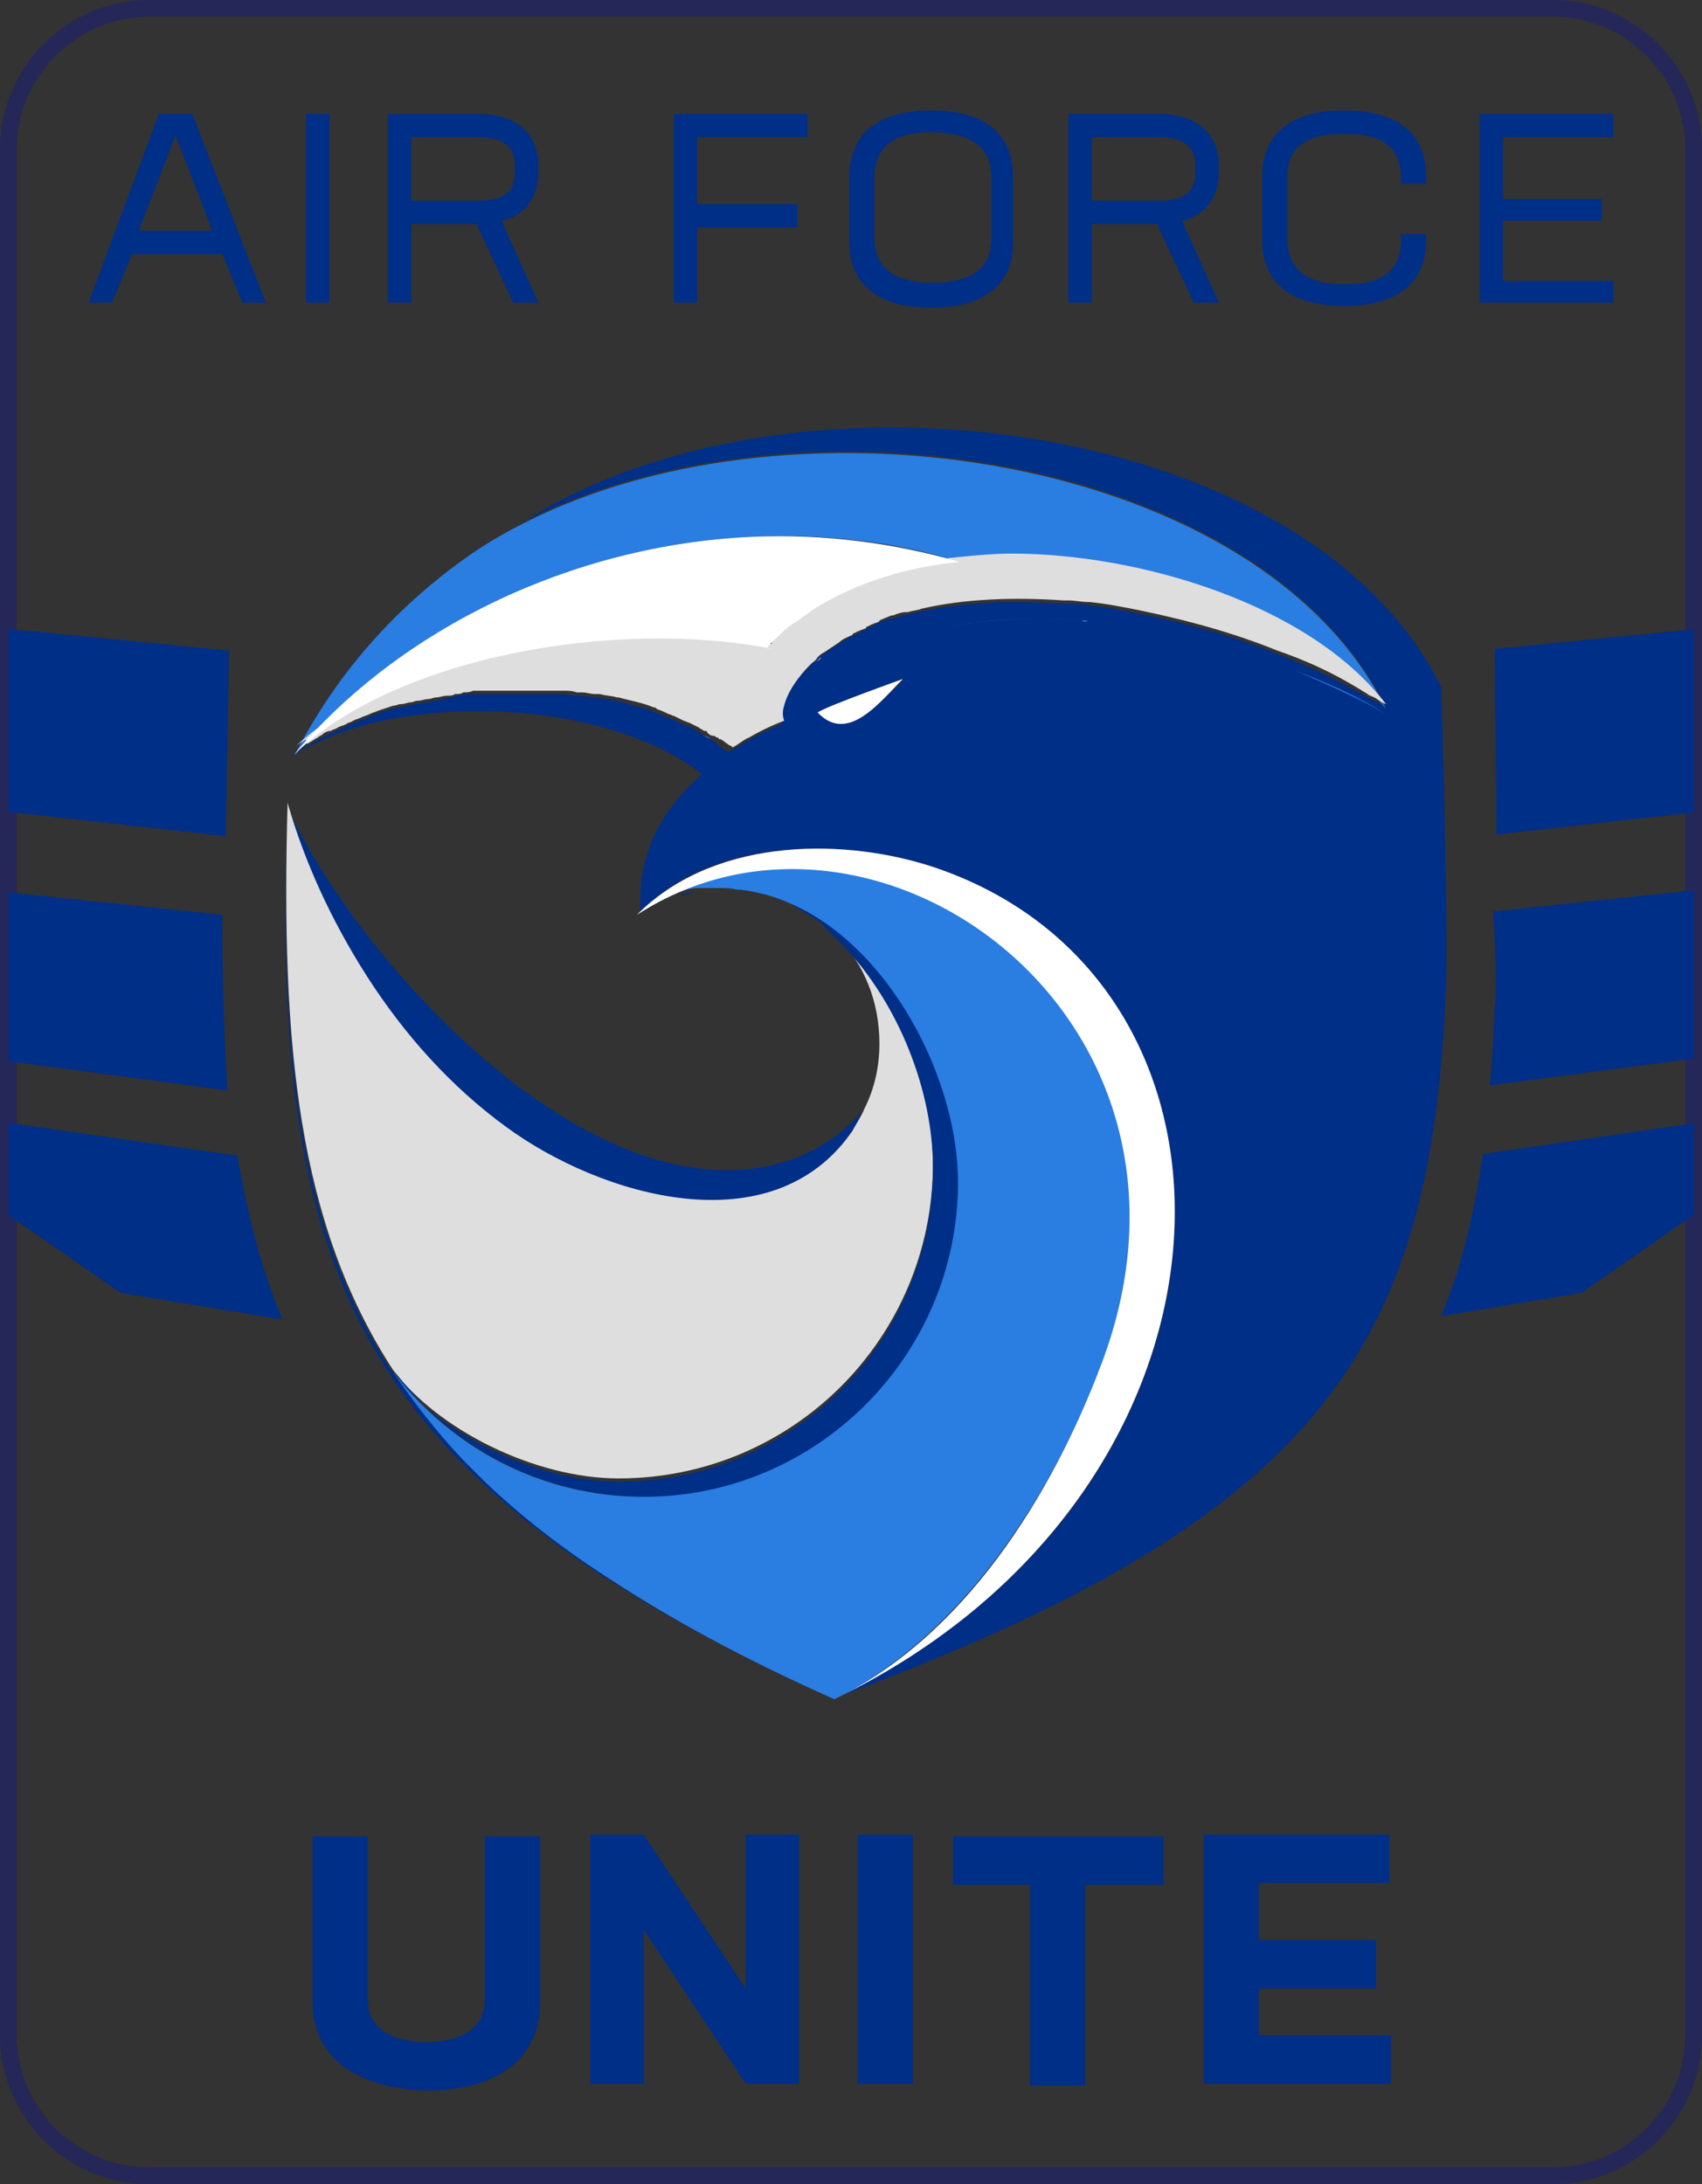 <?xml version="1.0" encoding="utf-8"?>
<!-- Generator: Adobe Illustrator 25.2.0, SVG Export Plug-In . SVG Version: 6.00 Build 0)  -->
<!-- SVG made by yourforcesupport.com -  Powerful Websites for the Modern Force Support Squadron US Forces -->
<svg version="1.1" xmlns="http://www.w3.org/2000/svg" xmlns:xlink="http://www.w3.org/1999/xlink" x="0px" y="0px"
	 viewBox="0 0 101.8 130.6" style="enable-background:new 0 0 101.8 130.6;" xml:space="preserve">
<rect x="0" y="0" width="101.8" height="130.6" fill="#333333" stroke="none"/>
<style type="text/css">
	.st0{fill:none;stroke:#12100B;stroke-miterlimit:10;}
	.st1{fill:#12100B;}
	.st2{clip-path:url(#SVGID_2_);}
	.st3{fill:#2A7DE1;}
	.st4{fill:#322E2A;}
	.st5{fill:#FFFFFF;}
	.st6{fill:none;stroke:#322E2A;stroke-width:0;stroke-linecap:round;stroke-linejoin:round;}
	.st7{fill:none;}
	.st8{fill:#848484;}
	.st9{fill:#002F87;}
	.st10{fill:none;stroke:#242758;stroke-miterlimit:10;}
	.st11{clip-path:url(#SVGID_4_);}
	.st12{fill:#DEDEDF;}
	.st13{fill:none;stroke:#FFFFFF;stroke-width:0;stroke-linecap:round;stroke-linejoin:round;}
</style>
<g id="VERT_1_COLOR_BLK">
</g>
<g id="VERT_FULL_COLOR">
	<g>
		<path class="st0" d="M253.9,130.1h-84c-4.6,0-8.4-3.8-8.4-8.4V8.9c0-4.6,3.8-8.4,8.4-8.4h84c4.6,0,8.4,3.8,8.4,8.4v112.8
			C262.3,126.3,258.5,130.1,253.9,130.1z"/>
		<g id="AF_2_">
			<path class="st1" d="M167.7,18.1l1.2-2.9h5.4l1.2,2.9h1.4l-4.2-11.3h-2.1l-4.2,11.3H167.7z M171.5,8.1l2.2,5.7h-4.3L171.5,8.1z"
				/>
			<rect x="179.3" y="6.8" class="st1" width="1.4" height="11.3"/>
			<path class="st1" d="M193.2,10.4V9.9c0-1.9-1.3-3.1-3.7-3.1h-5.3v11.3h1.4v-4.7h3.9l2.2,4.7h1.5l-2.2-4.9
				C192.4,12.9,193.2,11.9,193.2,10.4z M191.8,10.4c0,1.2-0.7,1.7-2.2,1.7h-4V8.2h4c1.5,0,2.2,0.6,2.2,1.7V10.4z"/>
			<polygon class="st1" points="209.3,8.2 209.3,6.8 201.3,6.8 201.3,18.1 202.7,18.1 202.7,13.6 208.7,13.6 208.7,12.2 202.7,12.2 
				202.7,8.2 			"/>
			<path class="st1" d="M211.8,10.6v3.9c0,2.4,1.6,3.9,4.9,3.9s4.9-1.5,4.9-3.9v-3.9c0-2.5-1.6-4-4.9-4S211.8,8.1,211.8,10.6z
				 M220.3,10.7v3.5c0,1.7-1,2.7-3.5,2.7c-2.5,0-3.5-1-3.5-2.7v-3.5c0-1.8,1-2.8,3.5-2.8C219.3,8,220.3,8.9,220.3,10.7z"/>
			<path class="st1" d="M233.9,10.4V9.9c0-1.9-1.3-3.1-3.7-3.1h-5.3v11.3h1.4v-4.7h3.9l2.2,4.7h1.5l-2.2-4.9
				C233.1,12.9,233.9,11.9,233.9,10.4z M232.5,10.4c0,1.2-0.7,1.7-2.2,1.7h-4V8.2h4c1.5,0,2.2,0.6,2.2,1.7V10.4z"/>
			<path class="st1" d="M246.3,10.9v-0.4c0-2.4-1.6-3.9-4.9-3.9c-3.3,0-4.9,1.5-4.9,3.9v3.9c0,2.4,1.6,3.9,4.9,3.9
				c3.3,0,4.9-1.5,4.9-3.9V14h-1.5v0.3c0,1.8-1,2.7-3.4,2.7c-2.5,0-3.5-0.9-3.5-2.7v-3.6c0-1.8,1-2.7,3.5-2.7c2.4,0,3.4,0.9,3.4,2.7
				v0.3H246.3z"/>
			<polygon class="st1" points="257.5,8.2 257.5,6.8 249.5,6.8 249.5,18.1 257.5,18.1 257.5,16.8 250.9,16.8 250.9,13.2 256.8,13.2 
				256.8,11.9 250.9,11.9 250.9,8.2 			"/>
		</g>
		<g>
			<defs>
				<path id="SVGID_1_" d="M253.9,130.1h-84c-4.6,0-8.4-3.8-8.4-8.4V8.9c0-4.6,3.8-8.4,8.4-8.4h84c4.6,0,8.4,3.8,8.4,8.4v112.8
					C262.3,126.3,258.5,130.1,253.9,130.1z"/>
			</defs>
			<clipPath id="SVGID_2_">
				<use xlink:href="#SVGID_1_"  style="overflow:visible;"/>
			</clipPath>
			<g class="st2">
				<g>
					<path class="st1" d="M324.5,44.9l14.2-12.1l-86,8.5c0,2.8,0.1,7.4,0.1,11.7L324.5,44.9z"/>
					<path class="st1" d="M258.7,81.7l17.6-12.2L252,73c-0.5,3.5-1.3,6.9-2.6,10.2L258.7,81.7z"/>
					<path class="st1" d="M252.7,63.9c-0.1,1.6-0.1,3.3-0.3,4.9l37.4-4.9l17.4-11.8l-54.5,5.8C252.7,60.8,252.7,63.1,252.7,63.9z"/>
				</g>
				<g>
					<polygon class="st1" points="86.7,32.8 100.8,44.9 172.7,52.9 173,41.3 					"/>
					<path class="st1" d="M149.1,69.5l17.6,12.2l9.6,1.6c-1.3-3.2-2.2-6.6-2.8-10.3L149.1,69.5z"/>
					<path class="st1" d="M172.6,57.9l-54.5-5.8l17.4,11.8l37.5,4.9C172.7,65.5,172.6,61.8,172.6,57.9z"/>
				</g>
				<path class="st3" d="M238.2,40.2c1.9,0.7,3.8,1.6,5.6,2.7C242.1,41.9,240.6,41.1,238.2,40.2z"/>
				<path class="st4" d="M188.5,92.3c-0.1-0.1-0.2-0.2-0.3-0.3c0,0,0,0,0,0C188.3,92.2,188.4,92.3,188.5,92.3z"/>
				<path class="st4" d="M188,91.9c0.1,0.1,0.1,0.1,0.2,0.2c0,0,0,0,0,0C188.1,92,188.1,91.9,188,91.9z"/>
				<path class="st5" d="M212.6,106.4c0.1,0,0.1,0,0.2,0c0,0,0,0,0,0C212.7,106.4,212.6,106.4,212.6,106.4z"/>
				<line class="st6" x1="210.2" y1="105.8" x2="210.2" y2="105.8"/>
				<path class="st7" d="M214.3,64.8c-1-0.5-2-1-3.3-1.5C212.1,63.8,213.2,64.2,214.3,64.8z"/>
				<path class="st7" d="M212.2,42.4c0.3,0.3,0.6,0.7,0.9,1.1C213.1,43.5,212.5,42.8,212.2,42.4z"/>
				<path class="st7" d="M212.9,75.6c-0.2,0-0.3,0-0.5,0c0,0,0.1,0,0.1,0C212.7,75.6,212.8,75.6,212.9,75.6z"/>
				<path class="st7" d="M215.5,41.6c0,0-4.9,1.7-5.6,2.2C211.8,45.8,213.8,43.2,215.5,41.6z"/>
				<path class="st8" d="M212.5,36.9C212.5,36.9,212.5,36.9,212.5,36.9c0.1,0,0.3,0,0.4,0C212.8,37,212.6,36.9,212.5,36.9
					C212.5,36.9,212.5,36.9,212.5,36.9z"/>
				<path class="st7" d="M214.5,41.7c0,0-4.7,1.7-5.3,2.2C211,45.8,213,43.2,214.5,41.7z"/>
				<path class="st7" d="M224.3,63.4c-3.9-5.6-10.3-9.1-16.8-9.1c-0.7,0-1.3,0-1.9,0.1c3.4,0.8,6.6,3.2,9.1,6.8
					c2.5,3.7,4,8.2,4,12.1c0,11.3-9.2,20.5-20.5,20.5c-3.3,0-6.5-0.8-9.3-2.2c2.1,2,4.6,3.9,7.5,5.8c3.9,2.6,8.4,5,13.8,7.5
					c4-2,11.1-7.3,16.1-20.6C229.2,76.9,228.5,69.4,224.3,63.4z"/>
				<path class="st1" d="M248.4,42.3c-8.3-17-40.8-21.3-57.8-10.4c17.3-8.8,46.6-4.2,54.4,11.7c-0.2-0.1-0.5-0.3-0.7-0.4
					c-0.1-0.1-0.3-0.2-0.4-0.2c-1.8-1.1-3.8-2-5.6-2.7c-3.4-1.3-6.6-2.1-8.6-2.5c-1.1-0.2-2.1-0.4-3.2-0.5c-0.4-0.1-0.9-0.1-1.3-0.1
					c-0.1,0-0.2,0-0.4,0c-3.2-0.3-6.2-0.1-9,0.5c0,0,0,0,0,0c-0.3,0.1-0.6,0.1-0.9,0.2c0,0-0.1,0-0.1,0c-0.3,0.1-0.5,0.2-0.8,0.2
					c0,0-0.1,0-0.1,0c-0.3,0.1-0.5,0.2-0.8,0.3c0,0-0.1,0-0.1,0.1c-0.2,0.1-0.5,0.2-0.7,0.3c0,0-0.1,0-0.1,0.1
					c-0.2,0.1-0.5,0.2-0.7,0.4c0,0-0.1,0-0.1,0.1c-0.3,0.1-0.5,0.3-0.8,0.5c-0.3,0.2-0.7,0.4-1,0.7c-0.1,0.1-0.2,0.2-0.4,0.3
					c-0.2,0.1-0.3,0.3-0.4,0.4c-0.9,0.9-1.5,1.8-1.7,2.6c-0.1,0.3-0.1,0.7,0,1c0,0-1,0.4-2.3,1.1c-0.3,0.2-0.7,0.4-1.1,0.7
					c-0.1,0.1-0.2,0.1-0.3,0.2c-0.4,0.2-0.7,0.5-1.1,0.8c-0.1,0.1-0.2,0.2-0.3,0.3c-2,1.7-3.9,4.3-4,7.6c0,0.4,0,0.7,0,1.1v0
					c0,0,0,0,0,0c0.1-0.1,0.1-0.1,0.2-0.2c5-4.7,13.1-4.6,18.6-2.7c21.5,7.3,20.4,39.4-6.3,52.2c30.8-11.4,37.6-22.1,38.4-45.1
					C248.8,55.3,248.4,42.3,248.4,42.3z M209.2,43.8c0.6-0.4,0.5-0.8,6-2.9C213.7,42.5,211,45.8,209.2,43.8z"/>
				<path class="st3" d="M225,37.1c-0.1,0-0.2,0-0.4,0c0,0,0,0,0,0c0,0,0,0,0,0C224.8,37,224.9,37.1,225,37.1z"/>
				<path class="st4" d="M204.2,54.9c0.1,0,0.2,0,0.3,0C204.4,55,204.3,55,204.2,54.9C204.2,54.9,204.2,54.9,204.2,54.9
					C204.2,54.9,204.2,54.9,204.2,54.9z"/>
				<path class="st4" d="M196,98.1c-0.1-0.1-0.2-0.1-0.3-0.2c3.5,2.3,7.6,4.6,12.3,6.8c0.1,0,0.2,0.1,0.3,0.1
					c0.6,0.3,1.3,0.6,1.9,0.9C204.6,103.3,199.9,100.7,196,98.1C196,98.1,196,98.1,196,98.1z"/>
				<path class="st1" d="M196.6,92c10.9,0,19.7-8.8,19.7-19.7c0-4.7-2.1-10.3-5.8-14.1c-0.1-0.1-0.1-0.1-0.2-0.2
					c1.7,1.8,2.7,4.1,2.7,6.7c0,1.5-0.3,2.9-0.9,4.2c-0.2,0.5-0.5,0.9-0.8,1.4c-5,7.4-15.9,4.1-21.8-0.2c-3.5-2.5-6.4-5.8-8.8-9.5
					c-2.2-3.4-3.8-7.2-5-10.9c-0.4,15.1,0.6,26.3,6.7,35.5C185.3,89,191.3,92,196.6,92z"/>
				<path class="st9" d="M201.9,54.9c-0.1,0-0.1,0-0.2,0c0.1,0,0.3,0,0.4,0C202.1,54.9,202,54.9,201.9,54.9z"/>
				<path class="st9" d="M200.5,55.2c0,0,0,0.1,0,0.1c0.4-0.1,0.7-0.3,1.1-0.4C201.2,55.1,200.8,55.1,200.5,55.2z"/>
				<path class="st1" d="M227.1,84.7c6.6-17.4-6.4-31.1-19.5-31.1c-3.3,0-6.7,0.9-9.7,2.8c0.2-0.2,0.5-0.3,0.8-0.4
					c0.1,0,0.1-0.1,0.2-0.1c0.3-0.1,0.6-0.3,0.9-0.4c0.1,0,0.1,0,0.2-0.1c0.2-0.1,0.4-0.1,0.6-0.2c0.4-0.1,0.7-0.2,1.1-0.2
					c0.1,0,0.2,0,0.2,0c0.1,0,0.1,0,0.2,0c0.1,0,0.2,0,0.3,0c0.1,0,0.2,0,0.2,0c0.2,0,0.4,0,0.6,0c0.3,0,0.7,0,1,0.1
					c0,0,0.1,0,0.1,0c0,0,0,0,0,0c0,0,0,0,0.1,0c0,0,0,0,0,0c8,0.9,13.7,10.9,13.7,18.4c0,10.9-8.8,19.7-19.7,19.7
					c-6.5,0-12.2-3.1-15.8-7.9c1.3,1.9,2.7,3.8,4.5,5.5c0,0,0,0,0.1,0.1c0.4,0.4,0.9,0.9,1.3,1.3c0,0,0,0,0,0c0,0,0,0,0,0
					c0,0,0,0,0,0c0,0,0,0,0,0c0,0,0,0,0,0c0,0,0,0,0,0c2.2,2.1,4.8,4.1,7.7,6c0,0,0,0,0,0c4,2.6,8.7,5.2,14.2,7.7c0,0,0,0,0,0
					C218.3,102,223.9,93.1,227.1,84.7z M210.2,105c-5.4-2.5-10-4.9-13.8-7.5c-2.9-1.9-5.4-3.8-7.5-5.8c2.8,1.5,6,2.2,9.3,2.2
					c11.3,0,20.5-9.2,20.5-20.5c0-3.9-1.5-8.4-4-12.1c-2.5-3.6-5.7-6-9.1-6.8c0.6-0.1,1.3-0.1,1.9-0.1c6.5,0,12.9,3.5,16.8,9.1
					c4.1,6,4.9,13.4,2,21C221.3,97.7,214.2,103,210.2,105z"/>
				<path class="st1" d="M224.6,37C224.6,37,224.6,37,224.6,37c-3.2-0.3-6.3-0.1-9,0.5C218.4,36.9,221.5,36.8,224.6,37z"/>
				<path class="st1" d="M204.8,32.8c-11.3,0.5-22.1,5.8-28.7,13.6c6.6-6.2,20.7-8.5,30.1-6.6c-0.1,0-0.2,0-0.3-0.1
					c0.2-0.3,0.5-0.5,0.8-0.8c0.3-0.3,0.6-0.6,1-0.9c0.4-0.3,0.8-0.6,1.2-0.8c2.7-1.7,5.9-2.6,9.2-3C214,33.1,209.6,32.6,204.8,32.8
					z"/>
				<path class="st1" d="M209,40.6C209,40.6,209,40.6,209,40.6c0.1-0.1,0.2-0.2,0.4-0.3C209.2,40.4,209.1,40.5,209,40.6z"/>
			</g>
		</g>
		<g>
			<path class="st1" d="M179.7,119.8v-10h3.3v9.8c0,1.5,1.2,2.5,3.5,2.5s3.5-1,3.5-2.5v-9.8h3.3v10c0,3.2-2.5,5.2-6.7,5.2
				C182.2,125,179.7,122.9,179.7,119.8z"/>
			<path class="st1" d="M208.8,109.7v14.9h-3.2l-6.1-9.2v9.2h-3.2v-14.9h3.2l6.1,9.2v-9.2H208.8z"/>
			<path class="st1" d="M212.3,109.7h3.3v14.9h-3.3V109.7z"/>
			<path class="st1" d="M230.6,112.7h-4.7v12h-3.3v-12H218v-2.9h12.6V112.7z"/>
			<path class="st1" d="M236.3,112.7v3.3h7v2.9h-7v2.8h7.9v2.9H233v-14.9h11.1v2.9H236.3z"/>
		</g>
	</g>
	<g>
		<path class="st10" d="M92.9,130.1h-84c-4.6,0-8.4-3.8-8.4-8.4V8.9c0-4.6,3.8-8.4,8.4-8.4h84c4.6,0,8.4,3.8,8.4,8.4v112.8
			C101.3,126.3,97.5,130.1,92.9,130.1z"/>
		<g id="AF_3_">
			<path class="st9" d="M6.7,18.1l1.2-2.9h5.4l1.2,2.9h1.4L11.5,6.8H9.5L5.3,18.1H6.7z M10.5,8.1l2.2,5.7H8.3L10.5,8.1z"/>
			<rect x="18.3" y="6.8" class="st9" width="1.4" height="11.3"/>
			<path class="st9" d="M32.2,10.3V9.9c0-1.9-1.3-3.1-3.7-3.1h-5.3v11.3h1.4v-4.7h3.9l2.2,4.7h1.5L30,13.2
				C31.4,12.9,32.2,11.8,32.2,10.3z M30.8,10.3c0,1.2-0.7,1.7-2.2,1.7h-4V8.2h4c1.5,0,2.2,0.6,2.2,1.7V10.3z"/>
			<polygon class="st9" points="48.3,8.2 48.3,6.8 40.3,6.8 40.3,18.1 41.7,18.1 41.7,13.6 47.7,13.6 47.7,12.2 41.7,12.2 41.7,8.2 
							"/>
			<path class="st9" d="M50.8,10.6v3.9c0,2.4,1.6,3.9,4.9,3.9s4.9-1.5,4.9-3.9v-3.9c0-2.5-1.6-4-4.9-4S50.8,8.1,50.8,10.6z
				 M59.3,10.7v3.5c0,1.7-1,2.7-3.5,2.7c-2.5,0-3.5-1-3.5-2.7v-3.5c0-1.8,1-2.8,3.5-2.8C58.3,8,59.3,8.9,59.3,10.7z"/>
			<path class="st9" d="M72.9,10.3V9.9c0-1.9-1.3-3.1-3.7-3.1h-5.3v11.3h1.4v-4.7h3.9l2.2,4.7h1.5l-2.2-4.9
				C72.1,12.9,72.9,11.8,72.9,10.3z M71.5,10.3c0,1.2-0.7,1.7-2.2,1.7h-4V8.2h4c1.5,0,2.2,0.6,2.2,1.7V10.3z"/>
			<path class="st9" d="M85.3,10.9v-0.4c0-2.4-1.6-3.9-4.9-3.9c-3.3,0-4.9,1.5-4.9,3.9v3.9c0,2.4,1.6,3.9,4.9,3.9
				c3.3,0,4.9-1.5,4.9-3.9V14h-1.5v0.3c0,1.8-1,2.7-3.4,2.7C78,17,77,16,77,14.2v-3.6C77,8.9,78,8,80.4,8c2.4,0,3.4,0.9,3.4,2.7v0.3
				H85.3z"/>
			<polygon class="st9" points="96.5,8.2 96.5,6.8 88.5,6.8 88.5,18.1 96.5,18.1 96.5,16.8 89.9,16.8 89.9,13.2 95.8,13.2 
				95.8,11.9 89.9,11.9 89.9,8.2 			"/>
		</g>
		<g>
			<path class="st9" d="M18.7,119.8v-10h3.3v9.8c0,1.5,1.2,2.5,3.5,2.5s3.5-1,3.5-2.5v-9.8h3.3v10c0,3.2-2.5,5.2-6.7,5.2
				C21.2,124.9,18.7,122.9,18.7,119.8z"/>
			<path class="st9" d="M47.8,109.7v14.9h-3.2l-6.1-9.2v9.2h-3.2v-14.9h3.2l6.1,9.2v-9.2H47.8z"/>
			<path class="st9" d="M51.3,109.7h3.3v14.9h-3.3V109.7z"/>
			<path class="st9" d="M69.6,112.7h-4.7v12h-3.3v-12H57v-2.9h12.6V112.7z"/>
			<path class="st9" d="M75.3,112.7v3.3h7v2.9h-7v2.8h7.9v2.9H72v-14.9h11.1v2.9H75.3z"/>
		</g>
		<g>
			<defs>
				<path id="SVGID_3_" d="M92.9,130.1h-84c-4.6,0-8.4-3.8-8.4-8.4V8.9c0-4.6,3.8-8.4,8.4-8.4h84c4.6,0,8.4,3.8,8.4,8.4v112.8
					C101.3,126.3,97.5,130.1,92.9,130.1z"/>
			</defs>
			<clipPath id="SVGID_4_">
				<use xlink:href="#SVGID_3_"  style="overflow:visible;"/>
			</clipPath>
			<g class="st11">
				<polygon class="st9" points="-68.8,30.8 -55.4,42.3 13.5,50 13.7,38.9 				"/>
				<path class="st9" d="M157.2,42.3l13.4-11.5l-81.2,8c0,2.7,0.1,7,0.1,11.1L157.2,42.3z"/>
				<path class="st9" d="M94.6,77.3l16.7-11.6l-22.6,3.3c-0.5,3.3-1.2,6.6-2.5,9.7L94.6,77.3z"/>
				<path class="st9" d="M-9.5,65.7L7.2,77.3l9.7,1.6c-1.3-3.1-2.1-6.3-2.7-9.8L-9.5,65.7z"/>
				<path class="st9" d="M13.3,54.7l-52.3-5.5l16.5,11.2l36.1,4.8C13.4,61.9,13.3,58.4,13.3,54.7z"/>
				<path class="st9" d="M89.4,60.3c-0.1,1.5-0.1,3.1-0.3,4.6l35-4.6l16.5-11.2l-51.3,5.4C89.5,57.3,89.5,59.5,89.4,60.3z"/>
				<g>
					<path class="st12" d="M52.1,93c-0.1-0.1-0.2-0.2-0.3-0.3c0,0,0,0,0,0c-0.1-0.1-0.1-0.1-0.2-0.2C51.8,92.7,52,92.9,52.1,93z"/>
					<path class="st9" d="M86.2,41.1C78.3,25,47.5,20.9,31.3,31.2c16.4-8.4,44.2-4,51.6,11.1c-0.2-0.1-0.4-0.3-0.7-0.4
						c-0.1-0.1-0.2-0.1-0.4-0.2c-1.7-1-3.6-1.9-5.4-2.6c-3.2-1.3-6.3-2-8.2-2.4c-1-0.2-2-0.4-3-0.5c-0.4-0.1-0.8-0.1-1.3-0.1
						c-0.1,0-0.2,0-0.4,0c-3-0.2-5.9-0.1-8.6,0.5c0,0,0,0,0,0c-0.3,0.1-0.6,0.1-0.8,0.2c0,0-0.1,0-0.1,0c-0.3,0.1-0.5,0.2-0.8,0.2
						c0,0-0.1,0-0.1,0c-0.2,0.1-0.5,0.2-0.7,0.3c0,0-0.1,0-0.1,0.1c-0.2,0.1-0.5,0.2-0.7,0.3c0,0-0.1,0-0.1,0.1
						c-0.2,0.1-0.4,0.2-0.7,0.3c0,0-0.1,0-0.1,0.1c-0.3,0.1-0.5,0.3-0.7,0.4c-0.3,0.2-0.6,0.4-0.9,0.6c-0.1,0.1-0.2,0.2-0.3,0.3
						c-0.1,0.1-0.3,0.2-0.4,0.4c-0.9,0.8-1.4,1.7-1.6,2.5c-0.1,0.3-0.1,0.6,0,0.9c0,0-0.9,0.3-2.1,1c-0.3,0.2-0.7,0.4-1,0.6
						c-0.1,0.1-0.2,0.1-0.3,0.2c-0.3,0.2-0.7,0.5-1,0.8c-0.1,0.1-0.2,0.2-0.3,0.3c-1.9,1.6-3.7,4-3.8,7.3c0,0.3,0,0.7,0,1
						c0.1-0.1,0.1-0.1,0.2-0.2C43,50,50.7,50.1,56,51.9c20.4,7,19.4,37.5-6,49.6c29.2-10.8,35.7-21,36.5-42.8
						C86.6,53.5,86.2,41.1,86.2,41.1z M49,42.6c0.6-0.4,5.1-2,5.1-2C52.6,42,50.7,44.5,49,42.6z"/>
					<path class="st9" d="M30.2,67.5c5.7,4.1,16,7.2,20.7,0.2c0.3-0.4,0.5-0.9,0.7-1.3c-0.9,1.1-2.2,2.1-3.9,2.8
						c-11.8,4.5-26.4-11.8-30.6-21.1c1.1,3.5,2.7,7.1,4.7,10.3C24.1,62,26.9,65.1,30.2,67.5z"/>
					<path class="st9" d="M43.6,45C43.6,45,43.6,45,43.6,45c-0.1-0.1-0.1-0.1-0.2-0.1c-0.2-0.2-0.4-0.3-0.6-0.5c0,0-0.1,0-0.1-0.1
						c-0.1,0-0.1-0.1-0.2-0.1c-0.2-0.1-0.4-0.2-0.5-0.3c-0.1-0.1-0.2-0.1-0.3-0.2c-0.2-0.1-0.4-0.2-0.6-0.3c-0.1,0-0.2-0.1-0.3-0.1
						c-0.2-0.1-0.4-0.2-0.6-0.3c-0.1,0-0.2-0.1-0.3-0.1c-0.2-0.1-0.5-0.2-0.7-0.3c-0.1,0-0.1,0-0.2-0.1c-0.7-0.2-1.4-0.4-2.1-0.6
						c0,0,0,0-0.1,0c-0.3-0.1-0.7-0.1-1-0.2c-0.1,0-0.2,0-0.3,0c-0.3,0-0.5-0.1-0.8-0.1c-0.1,0-0.2,0-0.3,0c-0.3,0-0.5-0.1-0.8-0.1
						c-0.1,0-0.3,0-0.4,0c-0.3,0-0.5,0-0.8,0c-0.1,0-0.3,0-0.4,0c-0.3,0-0.5,0-0.8,0c-0.1,0-0.2,0-0.3,0c-0.4,0-0.7,0-1.1,0
						c-0.1,0-0.3,0-0.4,0c-0.2,0-0.5,0-0.7,0c-0.2,0-0.3,0-0.5,0c-0.2,0-0.4,0-0.6,0.1c-0.2,0-0.4,0-0.5,0.1c-0.2,0-0.4,0-0.5,0.1
						c-0.2,0-0.4,0.1-0.6,0.1c-0.2,0-0.3,0.1-0.5,0.1c-0.2,0-0.4,0.1-0.6,0.1c-0.2,0-0.3,0.1-0.5,0.1c-0.2,0-0.4,0.1-0.5,0.1
						c-0.2,0-0.3,0.1-0.5,0.1c-0.3,0.1-0.6,0.2-0.9,0.3c-0.2,0.1-0.3,0.1-0.5,0.2c-0.2,0.1-0.3,0.1-0.5,0.2
						c-0.2,0.1-0.3,0.1-0.5,0.2c-0.1,0.1-0.3,0.1-0.4,0.2c-0.2,0.1-0.3,0.1-0.5,0.2c-0.1,0.1-0.3,0.1-0.4,0.2
						c-0.2,0.1-0.3,0.2-0.5,0.2c-0.1,0.1-0.2,0.1-0.3,0.2c-0.2,0.1-0.3,0.2-0.5,0.3c-0.1,0.1-0.2,0.1-0.3,0.2
						c-0.2,0.2-0.5,0.3-0.7,0.5c5.8-4,18.6-3.7,24.6,1c0.4-0.3,0.7-0.6,1-0.8C43.4,45.2,43.5,45.1,43.6,45z"/>
					<path class="st3" d="M44.9,32.1c4.5-0.2,8.7,0.3,12.5,1.5c0,0,0,0,0,0c1-0.1,2.1-0.2,3.1-0.2c7.5-0.1,17.8,3,22.4,9
						c-7.4-15.1-35.2-19.5-51.6-11.1c-1.2,0.6-2.4,1.3-3.5,2.1c-4.2,3-7.7,6.9-10.2,11.8C23.9,37.7,34.1,32.6,44.9,32.1z"/>
					<path class="st3" d="M82.9,42.7c-1.6-1-3.1-1.7-5.4-2.6C79.3,40.9,81.2,41.7,82.9,42.7z"/>
					<path class="st3" d="M64.7,37.1C64.7,37.2,64.7,37.2,64.7,37.1c0.1,0,0.3,0,0.4,0C64.9,37.2,64.8,37.2,64.7,37.1
						C64.7,37.1,64.7,37.1,64.7,37.1z"/>
					<path class="st3" d="M39,42.6c-0.7-0.2-1.4-0.4-2.1-0.6C37.6,42.2,38.3,42.4,39,42.6z"/>
					<path class="st3" d="M42.8,44.5C42.8,44.5,42.8,44.4,42.8,44.5c0.2,0.1,0.4,0.3,0.6,0.4c0,0,0,0,0,0
						C43.2,44.8,43,44.6,42.8,44.5z"/>
					<path class="st3" d="M42,43.9C42,43.9,42,43.9,42,43.9c0.1,0.1,0.3,0.2,0.5,0.3c-0.1-0.1-0.2-0.2-0.4-0.2
						C42.1,44,42.1,44,42,43.9z"/>
					<path class="st12" d="M18.5,44.4c0.2-0.1,0.3-0.2,0.5-0.3c0.1-0.1,0.2-0.1,0.3-0.2c0.1-0.1,0.3-0.2,0.5-0.2
						c0.1-0.1,0.3-0.1,0.4-0.2c0.2-0.1,0.3-0.1,0.5-0.2c0.1-0.1,0.3-0.1,0.4-0.2c0.2-0.1,0.3-0.1,0.5-0.2c0.2-0.1,0.3-0.1,0.5-0.2
						c0.2-0.1,0.3-0.1,0.5-0.2c0.3-0.1,0.6-0.2,0.9-0.3c0.2,0,0.3-0.1,0.5-0.1c0.2,0,0.4-0.1,0.5-0.1c0.2,0,0.3-0.1,0.5-0.1
						c0.2,0,0.4-0.1,0.6-0.1c0.2,0,0.3-0.1,0.5-0.1c0.2,0,0.4-0.1,0.6-0.1c0.2,0,0.4,0,0.5-0.1c0.2,0,0.4,0,0.5-0.1
						c0.2,0,0.4,0,0.6-0.1c0.2,0,0.3,0,0.5,0c0.2,0,0.5,0,0.7,0c0.1,0,0.3,0,0.4,0c0.4,0,0.7,0,1.1,0c0.1,0,0.2,0,0.3,0
						c0.3,0,0.5,0,0.8,0c0.1,0,0.3,0,0.4,0c0.3,0,0.5,0,0.8,0c0.1,0,0.3,0,0.4,0c0.3,0,0.5,0,0.8,0.1c0.1,0,0.2,0,0.3,0
						c0.3,0,0.5,0.1,0.8,0.1c0.1,0,0.2,0,0.3,0c0.3,0.1,0.7,0.1,1,0.2c0,0,0,0,0.1,0c0.7,0.2,1.4,0.3,2.1,0.6c0.1,0,0.1,0,0.2,0.1
						c0.3,0.1,0.5,0.2,0.7,0.3c0.1,0,0.2,0.1,0.3,0.1c0.2,0.1,0.4,0.2,0.6,0.3c0.1,0,0.2,0.1,0.3,0.1c0.2,0.1,0.4,0.2,0.6,0.3
						c0.1,0.1,0.2,0.1,0.3,0.2c0,0,0,0,0.1,0c0,0,0.1,0,0.1,0.1c0.1,0.1,0.2,0.2,0.4,0.2c0.1,0,0.1,0.1,0.2,0.1c0,0,0.1,0,0.1,0.1
						c0,0,0,0,0.1,0c0.2,0.1,0.4,0.3,0.6,0.4c0,0,0,0,0,0c0.1,0,0.1,0.1,0.1,0.1c0,0,0,0,0,0c0.4-0.2,0.7-0.5,1-0.6
						c1.2-0.7,2.1-1,2.1-1c-0.1-0.3-0.1-0.6,0-0.9c0.2-0.8,0.8-1.7,1.6-2.5c0.1-0.1,0.3-0.2,0.4-0.4c0,0,0,0,0,0
						c0.1-0.1,0.2-0.2,0.4-0.3c0.3-0.2,0.6-0.4,0.9-0.6c0.2-0.2,0.5-0.3,0.7-0.4c0,0,0.1,0,0.1-0.1c0.2-0.1,0.4-0.2,0.7-0.3
						c0,0,0.1,0,0.1-0.1c0.2-0.1,0.4-0.2,0.7-0.3c0,0,0.1,0,0.1-0.1c0.2-0.1,0.5-0.2,0.7-0.3c0,0,0.1,0,0.1,0
						c0.3-0.1,0.5-0.2,0.8-0.2c0,0,0.1,0,0.1,0c0.3-0.1,0.6-0.1,0.8-0.2c0,0,0,0,0,0c2.6-0.6,5.5-0.7,8.5-0.5c0,0,0,0,0,0
						c0.1,0,0.2,0,0.3,0c0.4,0,0.8,0.1,1.3,0.1c1,0.1,2,0.3,3,0.5c1.9,0.4,5,1.1,8.2,2.4c2.3,0.8,3.8,1.6,5.4,2.6
						c0.1,0.1,0.2,0.1,0.4,0.2c0.2,0.1,0.4,0.3,0.7,0.4c-4.6-6-14.8-9-22.4-9c-1,0-2.1,0.1-3.1,0.2c0,0,0,0,0,0
						c-3.1,0.3-6.1,1.2-8.7,2.8c-0.4,0.2-0.7,0.5-1.1,0.8c-0.3,0.3-0.7,0.5-1,0.8c-0.3,0.2-0.5,0.5-0.7,0.7c0.1,0,0.2,0,0.3,0.1
						c-8.9-1.9-22.3,0.3-28.6,6.2c0.2-0.2,0.4-0.3,0.7-0.5C18.3,44.5,18.4,44.5,18.5,44.4z"/>
					<path class="st12" d="M44.2,53.2c0.1,0,0.2,0,0.2,0C44.4,53.2,44.4,53.2,44.2,53.2C44.3,53.2,44.3,53.2,44.2,53.2z"/>
					<path class="st12" d="M23.5,81.9c2.7,3.6,8.5,6.5,13.5,6.5c10.4,0,18.8-8.4,18.8-18.8c0-4.5-2-9.7-5.5-13.4
						c-0.1-0.1-0.1-0.1-0.2-0.2c1.6,1.7,2.5,3.9,2.5,6.4c0,1.4-0.3,2.7-0.9,3.9c-0.2,0.5-0.5,0.9-0.7,1.3c-4.8,7-15.1,3.9-20.7-0.2
						c-3.3-2.4-6.1-5.5-8.4-9.1c-2.1-3.3-3.7-6.8-4.7-10.3C16.8,62.5,17.8,73.1,23.5,81.9z"/>
					<path class="st9" d="M42,53.2c0.1,0,0.3,0,0.4,0c-0.1,0-0.2,0-0.3,0C42.1,53.2,42,53.2,42,53.2z"/>
					<path class="st9" d="M36.4,94.2c-2.8-1.9-5.3-3.8-7.3-5.7c0.1,0.1,0.2,0.2,0.3,0.3c-0.2-0.1-0.3-0.3-0.5-0.4
						c0.1,0.1,0.1,0.1,0.2,0.2c-0.4-0.4-0.8-0.8-1.2-1.2c0,0,0,0-0.1-0.1c-1.6-1.7-3-3.4-4.2-5.3c3.4,4.6,8.9,7.5,15,7.5
						c10.4,0,18.8-8.4,18.8-18.8c0-7.1-5.4-16.6-13-17.5c0.1,0,0.1,0,0.2,0c0.2,0,0.4,0.1,0.7,0.1c0.1,0,0.2,0.1,0.3,0.1
						c0.2,0.1,0.4,0.1,0.6,0.2c0.1,0,0.2,0.1,0.3,0.1c0.2,0.1,0.4,0.1,0.6,0.2c0.1,0,0.2,0.1,0.3,0.2c0.2,0.1,0.4,0.2,0.5,0.3
						c0.1,0.1,0.2,0.1,0.3,0.2c0.2,0.1,0.3,0.2,0.5,0.3c0.1,0.1,0.2,0.1,0.3,0.2c0.1,0.1,0.3,0.2,0.4,0.4c0.1,0.1,0.2,0.2,0.3,0.3
						c0.1,0.1,0.2,0.2,0.4,0.4c0.1,0.1,0.1,0.1,0.2,0.2c3.5,3.6,5.5,8.9,5.5,13.4c0,10.4-8.4,18.8-18.8,18.8c-5,0-10.7-2.9-13.5-6.5
						c-5.8-8.8-6.7-19.4-6.4-33.8c-0.6,26.1,2.4,39,30.7,52.4c-4.5-2.1-8.4-4.3-11.7-6.5C36.3,94.1,36.4,94.1,36.4,94.2z"/>
					<path class="st9" d="M40.7,53.6c0.3-0.1,0.7-0.2,1-0.3c-0.4,0.1-0.7,0.1-1,0.2C40.7,53.5,40.7,53.5,40.7,53.6z"/>
					<path class="st3" d="M66,81.4c7.8-20.7-13.6-36-27.8-26.8c0.3-0.2,0.5-0.3,0.8-0.5c0.1,0,0.1-0.1,0.2-0.1
						c0.3-0.1,0.6-0.3,0.8-0.4c0,0,0.1,0,0.1-0.1c0.2-0.1,0.4-0.1,0.6-0.2c0.3-0.1,0.7-0.2,1-0.2c0.1,0,0.1,0,0.2,0c0,0,0.1,0,0.1,0
						c0.1,0,0.2,0,0.3,0c0.1,0,0.2,0,0.2,0c0.2,0,0.4,0,0.6,0c0.3,0,0.6,0,1,0.1c0,0,0.1,0,0.1,0c0,0,0,0,0.1,0
						c7.6,0.9,13,10.4,13,17.5c0,10.3-8.4,18.8-18.8,18.8c-6.2,0-11.6-3-15-7.5c1.2,1.8,2.6,3.6,4.2,5.3c0,0,0,0,0.1,0.1
						c0.4,0.4,0.8,0.8,1.2,1.2c0,0,0,0,0,0c2.1,2,4.5,3.9,7.3,5.7c3.8,2.5,8.2,4.9,13.6,7.3C57.6,97.8,62.9,89.4,66,81.4z"/>
					<path class="st5" d="M56,51.9c-5.3-1.8-13-1.9-17.7,2.6c-0.1,0.1-0.1,0.1-0.2,0.2c14.2-9.2,35.6,6.1,27.8,26.8
						c-3,8-8.3,16.4-16,20.1C75.4,89.3,76.4,58.9,56,51.9z"/>
					<path class="st13" d="M56.1,37.6c-0.3,0.1-0.6,0.1-0.8,0.2"/>
					<path class="st13" d="M50.8,38.2c-0.3,0.1-0.5,0.3-0.7,0.4"/>
					<path class="st13" d="M55.2,37.9c-0.3,0.1-0.5,0.2-0.8,0.2"/>
					<path class="st13" d="M51.6,37.8c-0.2,0.1-0.4,0.2-0.7,0.3"/>
					<path class="st5" d="M56.1,37.6c2.6-0.6,5.5-0.7,8.6-0.5c0,0,0,0,0,0C61.7,36.9,58.7,37,56.1,37.6z"/>
					<path class="st13" d="M52.4,37.5c-0.2,0.1-0.5,0.2-0.7,0.3"/>
					<path class="st13" d="M54.3,38.1c-0.2,0.1-0.5,0.2-0.7,0.3"/>
					<path class="st5" d="M46.2,38.8c-0.1,0-0.2,0-0.3-0.1c0.2-0.3,0.5-0.5,0.7-0.7c0.3-0.3,0.6-0.6,1-0.8c0.4-0.3,0.7-0.5,1.1-0.8
						c2.6-1.6,5.6-2.5,8.7-2.8c-3.8-1.1-8-1.7-12.5-1.5c-10.7,0.5-21,5.5-27.3,13C23.9,39.1,37.2,37,46.2,38.8z"/>
					<path class="st5" d="M48.8,39.6c0.1-0.1,0.2-0.2,0.3-0.3C49.1,39.4,48.9,39.5,48.8,39.6C48.8,39.6,48.8,39.6,48.8,39.6z"/>
					<path class="st5" d="M54,40.6c0,0-4.5,1.6-5.1,2C50.7,44.5,52.6,42,54,40.6z"/>
				</g>
			</g>
		</g>
	</g>
</g>
<g id="_x31_-COLOR_BLK">
</g>
</svg>
